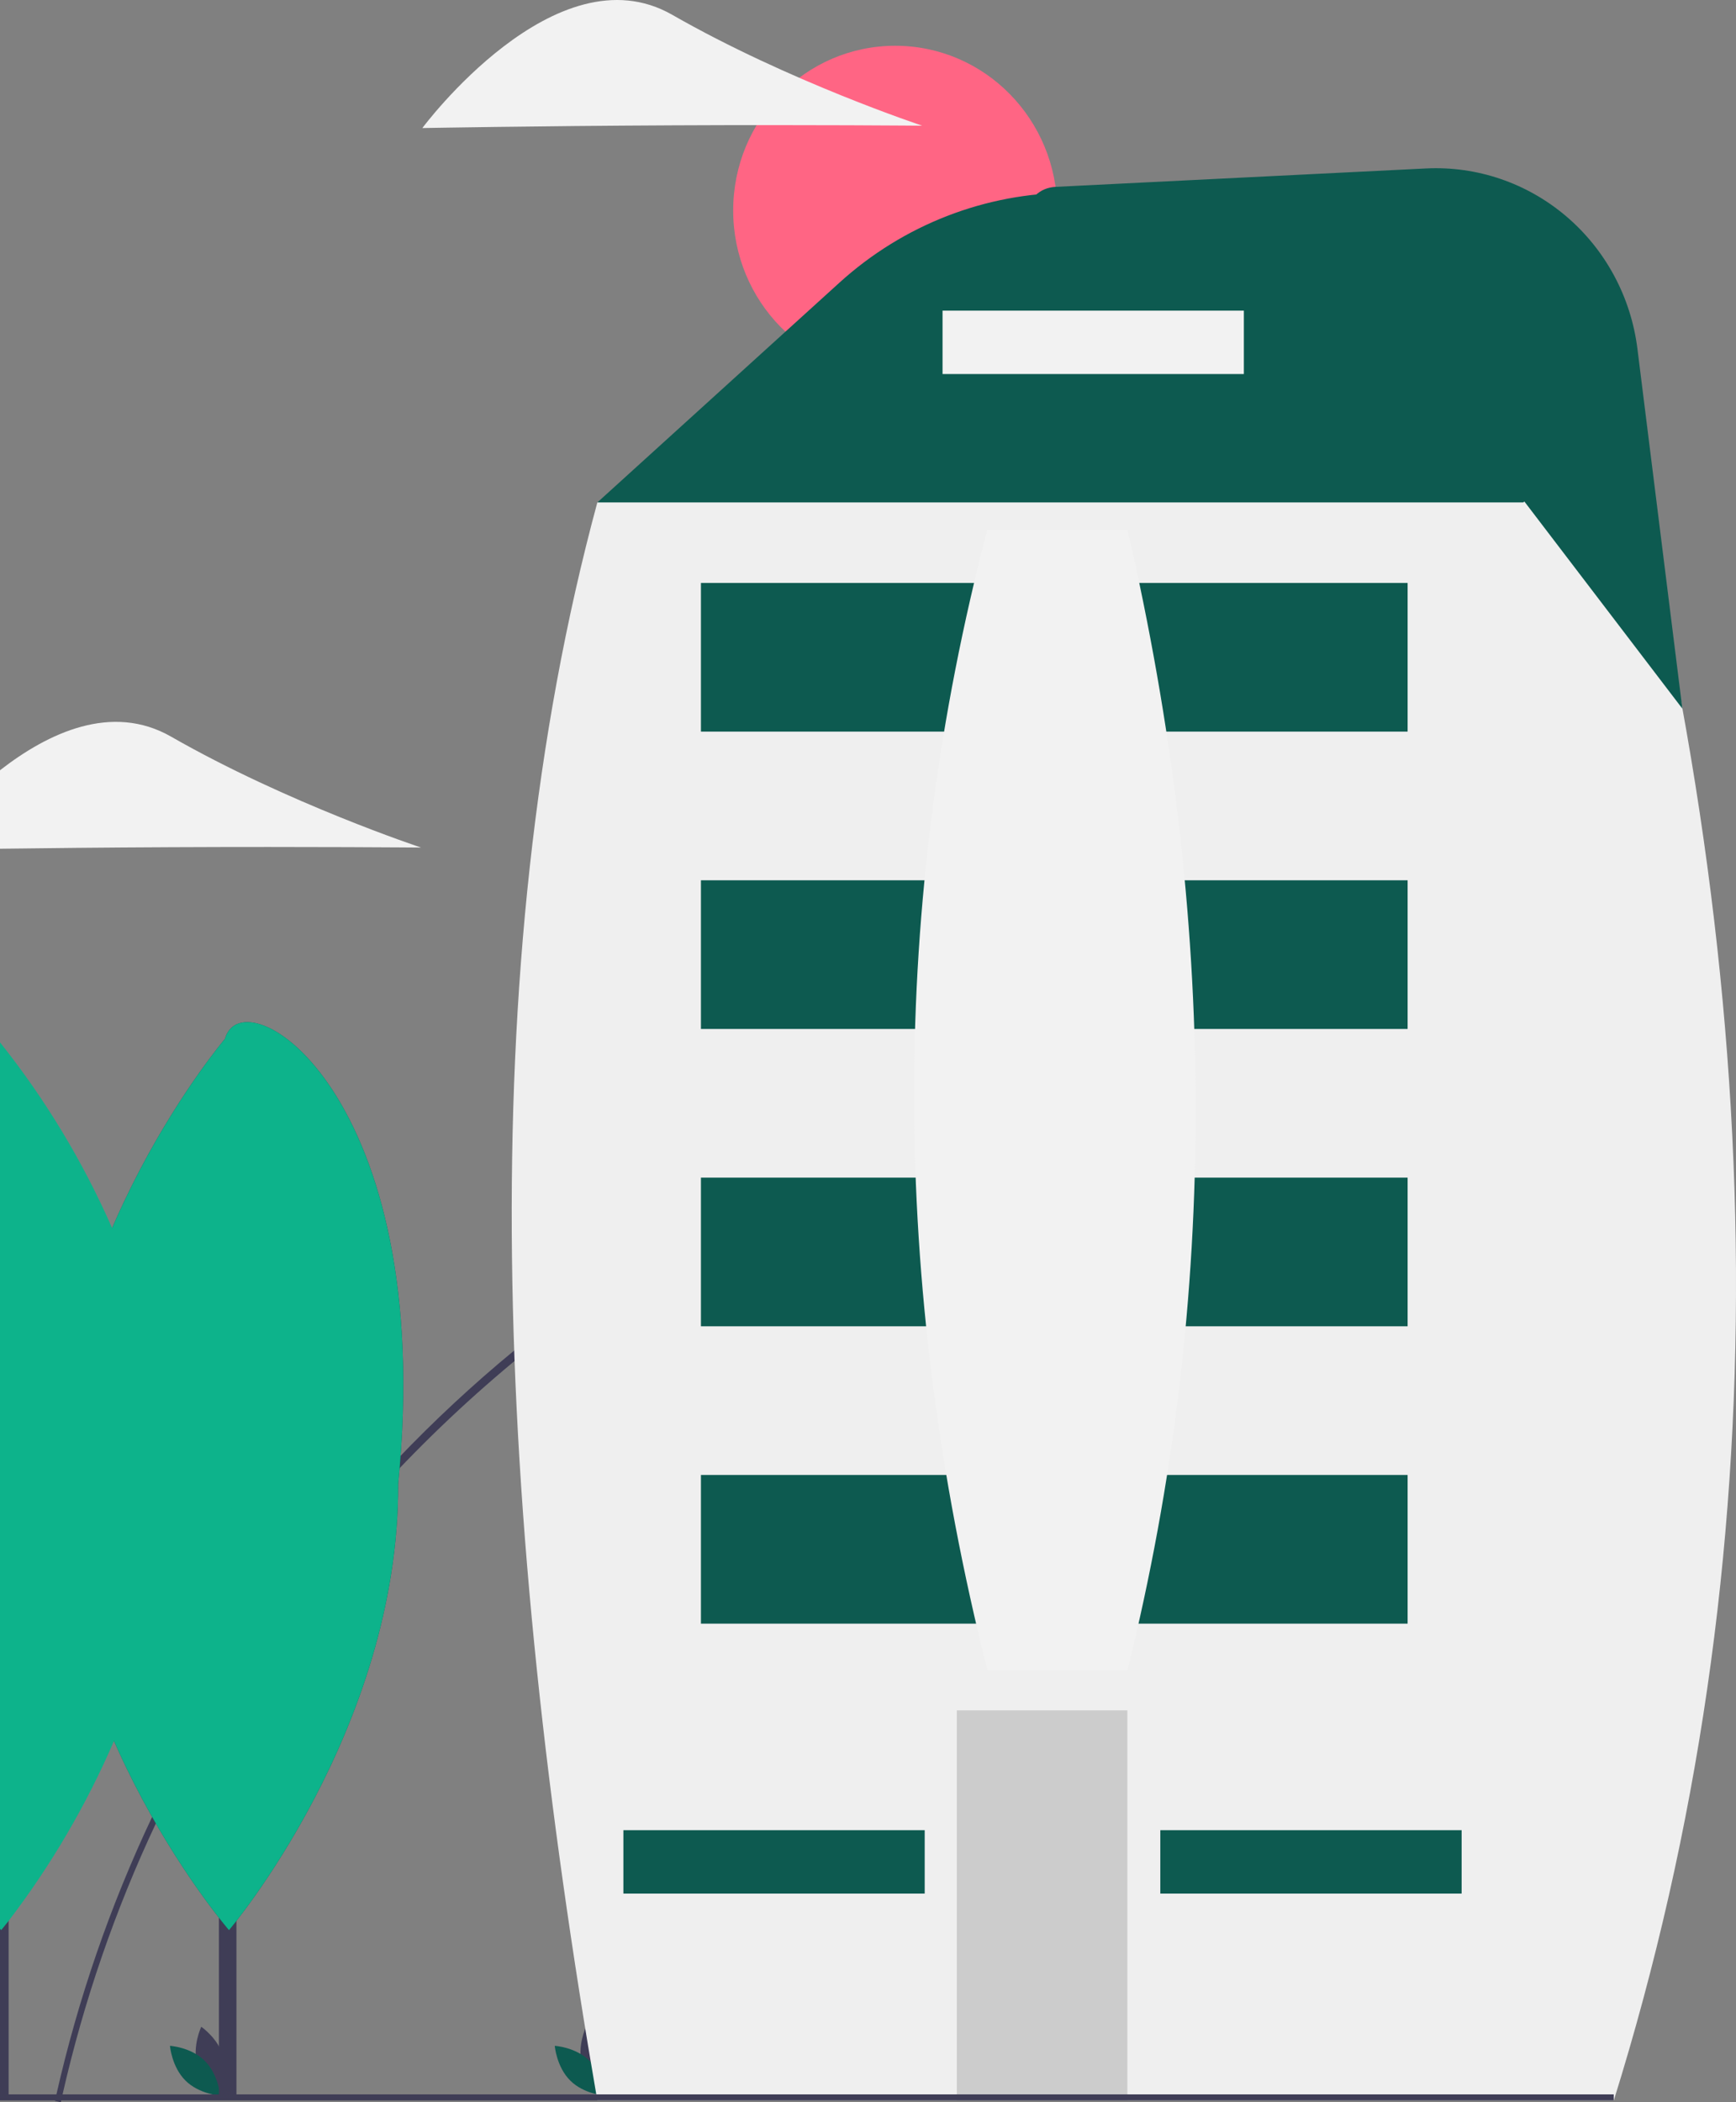 <svg width="76" height="92" viewBox="0 0 76 92" fill="none" xmlns="http://www.w3.org/2000/svg">
<rect x="0" y="0" width="76" height="92" fill="#808080" stroke="none"/>
<g clip-path="url(#clip0_69_1843)">
<path d="M66.691 46.517C68.016 46.698 69.335 46.925 70.647 47.198V47.444C69.343 47.174 68.025 46.95 66.691 46.772C64.161 46.433 61.612 46.261 59.06 46.258H58.974C50.773 46.265 42.671 48.065 35.216 51.537C33.671 52.254 32.161 53.037 30.686 53.888C25.796 56.707 21.328 60.224 17.42 64.331C14.777 67.108 12.409 70.141 10.35 73.387C10.089 73.797 9.833 74.211 9.583 74.629C8.578 76.305 7.657 78.031 6.823 79.802C5.039 83.59 3.67 87.566 2.739 91.657C2.717 91.745 2.697 91.834 2.678 91.923C2.673 91.948 2.666 91.975 2.661 92L2.406 91.942C2.408 91.935 2.409 91.93 2.41 91.923C2.43 91.834 2.449 91.746 2.47 91.657C3.421 87.466 4.826 83.394 6.659 79.516V79.515C7.539 77.649 8.515 75.832 9.583 74.07C9.834 73.656 10.089 73.245 10.35 72.837C12.409 69.618 14.77 66.609 17.4 63.853C19.009 62.168 20.715 60.582 22.51 59.104L22.511 59.103C25.075 56.994 27.809 55.111 30.686 53.472C31.904 52.777 33.14 52.132 34.393 51.537C42.123 47.857 50.56 45.963 59.096 45.991C61.636 45.998 64.173 46.174 66.691 46.517Z" fill="#3F3D56"/>
<path d="M39.191 16.422C43.108 16.422 46.283 13.194 46.283 9.212C46.283 5.231 43.108 2.003 39.191 2.003C35.273 2.003 32.098 5.231 32.098 9.212C32.098 13.194 35.273 16.422 39.191 16.422Z" fill="#FF6584"/>
<path d="M8.633 90.362C8.854 91.194 9.612 91.708 9.612 91.708C9.612 91.708 10.011 90.876 9.79 90.044C9.569 89.213 8.811 88.698 8.811 88.698C8.811 88.698 8.412 89.531 8.633 90.362Z" fill="#3F3D56"/>
<path d="M8.958 90.184C9.565 90.784 9.64 91.708 9.64 91.708C9.64 91.708 8.73 91.657 8.123 91.056C7.516 90.456 7.441 89.533 7.441 89.533C7.441 89.533 8.351 89.583 8.958 90.184Z" fill="#0D5A50"/>
<path d="M25.479 90.362C25.7 91.194 26.458 91.708 26.458 91.708C26.458 91.708 26.857 90.876 26.636 90.044C26.414 89.213 25.657 88.698 25.657 88.698C25.657 88.698 25.258 89.531 25.479 90.362Z" fill="#3F3D56"/>
<path d="M25.804 90.184C26.411 90.784 26.485 91.708 26.485 91.708C26.485 91.708 25.575 91.657 24.968 91.056C24.361 90.456 24.287 89.533 24.287 89.533C24.287 89.533 25.197 89.583 25.804 90.184Z" fill="#0D5A50"/>
<path d="M70.647 17.471V26.055L66.691 28.765L60.88 32.745L54.423 37.169L44.289 32.018L31.485 25.512L28.819 24.157L26.152 21.988L34.386 14.515L36.751 12.369C39.544 9.834 43.157 8.433 46.901 8.433H61.755C62.922 8.433 64.079 8.667 65.157 9.121C66.236 9.575 67.217 10.241 68.042 11.08C68.868 11.919 69.523 12.916 69.97 14.012C70.417 15.109 70.647 16.284 70.647 17.471Z" fill="#0D5A50"/>
<path d="M66.728 21.949L70.648 17.618C77.502 43.319 78.062 68.165 70.648 91.93H65.674L65.406 91.658L58.472 84.611L54.447 80.52L54.553 79.731L54.919 77.02L55.722 71.056L56.598 64.549L57.474 58.044L58.35 51.537L59.061 46.258L59.097 45.992L59.227 45.031L60.103 38.524L60.881 32.745L60.979 32.018L61.624 27.229L61.892 25.241L66.692 21.988L66.728 21.949Z" fill="#EFEFEF"/>
<path d="M26.151 21.987H66.691V91.93H26.151C21.725 66.338 20.612 42.451 26.151 21.987Z" fill="#EFEFEF"/>
<path d="M49.356 74.851H41.889V91.93H49.356V74.851Z" fill="#CCCCCC"/>
<path d="M61.624 64.549H30.686V71.056H61.624V64.549Z" fill="#0D5A50"/>
<path d="M63.988 80.095H50.797V82.869H63.988V80.095Z" fill="#0D5A50"/>
<path d="M40.482 80.095H27.291V82.869H40.482V80.095Z" fill="#0D5A50"/>
<path d="M61.624 51.537H30.686V58.043H61.624V51.537Z" fill="#0D5A50"/>
<path d="M61.624 38.524H30.686V45.031H61.624V38.524Z" fill="#0D5A50"/>
<path d="M61.624 25.512H30.686V32.018H61.624V25.512Z" fill="#0D5A50"/>
<path d="M70.647 91.657H0V91.923H70.647V91.657Z" fill="#3F3D56"/>
<path d="M10.351 61.007H9.584V91.808H10.351V61.007Z" fill="#3F3D56"/>
<path d="M17.431 64.932C17.48 75.703 10.025 84.469 10.025 84.469C10.025 84.469 2.49 75.773 2.442 65.002C2.393 54.232 9.848 45.465 9.848 45.465C10.641 42.612 19.13 47.876 17.431 64.932Z" fill="#0D5A50"/>
<path d="M17.431 64.932C17.48 75.703 10.025 84.469 10.025 84.469C10.025 84.469 2.49 75.773 2.442 65.002C2.393 54.232 9.848 45.465 9.848 45.465C10.641 42.612 19.13 47.876 17.431 64.932Z" fill="#0DB38B"/>
<path d="M0.377 61.006H0V91.809H0.377V61.006Z" fill="#3F3D56"/>
<path d="M7.458 64.933C16.448 67.3 6.786 72.918 4.99 76.189V76.19C3.778 78.998 2.229 81.643 0.377 84.064C0.17 84.329 0.051 84.469 0.051 84.469L0 84.409V45.616C1.978 48.096 3.629 50.829 4.909 53.745V53.746C6.298 56.907 3.488 63.888 7.458 64.933Z" fill="#0DB38B"/>
<path d="M18.435 37.092C18.435 37.092 13.556 37.048 7.513 37.076C4.608 37.089 1.964 37.117 0 37.143V33.709C2.113 32.065 4.9 30.755 7.492 32.239C12.585 35.156 18.435 37.092 18.435 37.092Z" fill="#F2F2F2"/>
<path d="M29.452 5.485C23.409 5.513 18.49 5.604 18.49 5.604C18.49 5.604 24.337 -2.268 29.43 0.648C34.523 3.565 40.374 5.501 40.374 5.501C40.374 5.501 35.495 5.456 29.452 5.485Z" fill="#F2F2F2"/>
<path d="M46.211 8.178L62.428 7.372C64.665 7.261 66.86 8.011 68.576 9.474C70.292 10.937 71.402 13.003 71.684 15.261L73.651 31.012L66.742 21.957L66.727 21.949L46.052 11.049L45.641 10.833C44.386 10.171 44.799 8.248 46.211 8.178Z" fill="#0D5A50"/>
<path d="M54.455 13.595H41.264V16.369H54.455V13.595Z" fill="#F2F2F2"/>
<path d="M49.361 73.089H43.224C38.949 56.127 38.949 39.491 43.224 23.181H49.361C53.268 40.104 53.408 56.75 49.361 73.089Z" fill="#F2F2F2"/>
</g>
<defs>
<clipPath id="clip0_69_1843">
<rect width="76" height="92" fill="white"/>
</clipPath>
</defs>
</svg>
